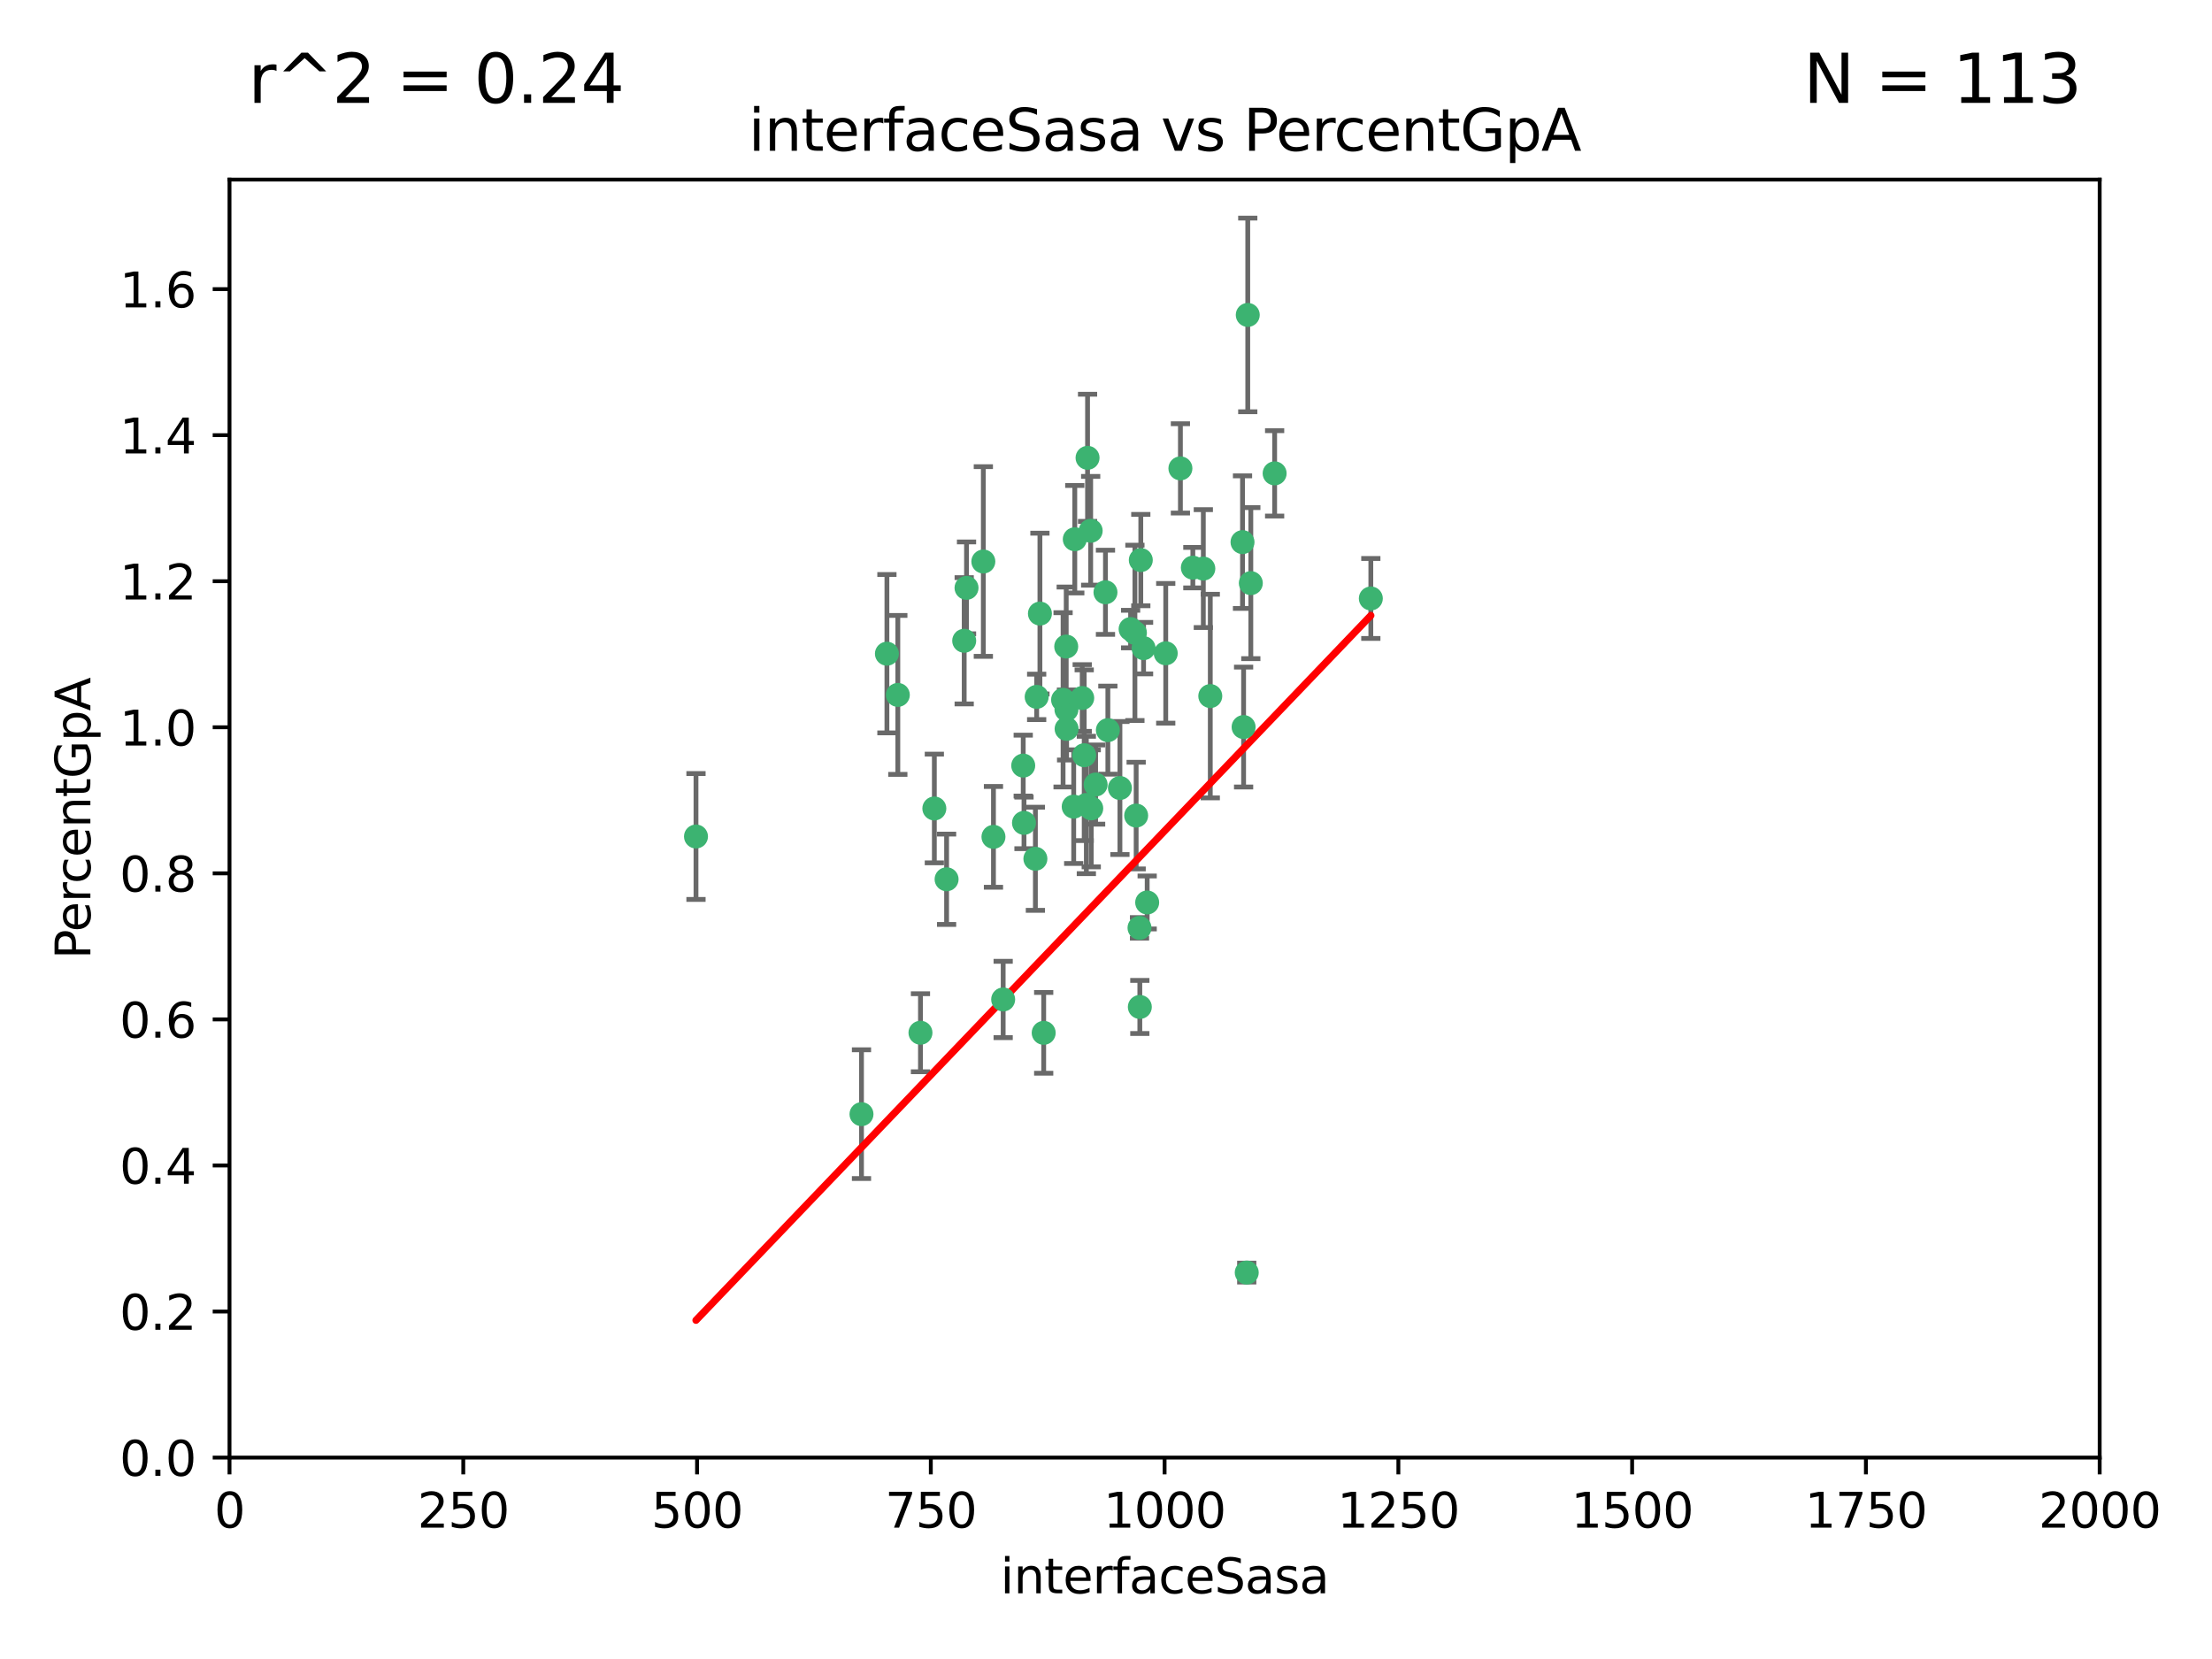 <?xml version="1.0" encoding="utf-8" standalone="no"?>
<!DOCTYPE svg PUBLIC "-//W3C//DTD SVG 1.1//EN"
  "http://www.w3.org/Graphics/SVG/1.1/DTD/svg11.dtd">
<svg xmlns:xlink="http://www.w3.org/1999/xlink" width="460.8pt" height="345.6pt" viewBox="0 0 460.8 345.6" xmlns="http://www.w3.org/2000/svg" version="1.1">
 <defs>
  <style type="text/css">*{stroke-linejoin: round; stroke-linecap: butt}</style>
 </defs>
 <g id="figure_1">
  <g id="patch_1">
   <path d="M 0 345.6 
L 460.8 345.6 
L 460.8 0 
L 0 0 
z
" style="fill: #ffffff"/>
  </g>
  <g id="axes_1">
   <g id="patch_2">
    <path d="M 47.81 303.64 
L 437.4 303.64 
L 437.4 37.411 
L 47.81 37.411 
z
" style="fill: #ffffff"/>
   </g>
   <g id="PathCollection_1">
    <defs>
     <path id="m9028850bc8" d="M 0 1.118 
C 0.297 1.118 0.581 1 0.791 0.791 
C 1 0.581 1.118 0.297 1.118 0 
C 1.118 -0.297 1 -0.581 0.791 -0.791 
C 0.581 -1 0.297 -1.118 0 -1.118 
C -0.297 -1.118 -0.581 -1 -0.791 -0.791 
C -1 -0.581 -1.118 -0.297 -1.118 0 
C -1.118 0.297 -1 0.581 -0.791 0.791 
C -0.581 1 -0.297 1.118 0 1.118 
z
" style="stroke: #3cb371"/>
    </defs>
    <g clip-path="url(#p9097ef3a17)">
     <use xlink:href="#m9028850bc8" x="258.839" y="112.935" style="fill: #3cb371; stroke: #3cb371"/>
     <use xlink:href="#m9028850bc8" x="235.526" y="131.048" style="fill: #3cb371; stroke: #3cb371"/>
     <use xlink:href="#m9028850bc8" x="265.53" y="98.611" style="fill: #3cb371; stroke: #3cb371"/>
     <use xlink:href="#m9028850bc8" x="225.86" y="157.33" style="fill: #3cb371; stroke: #3cb371"/>
     <use xlink:href="#m9028850bc8" x="259.065" y="151.457" style="fill: #3cb371; stroke: #3cb371"/>
     <use xlink:href="#m9028850bc8" x="259.932" y="65.606" style="fill: #3cb371; stroke: #3cb371"/>
     <use xlink:href="#m9028850bc8" x="242.845" y="136.097" style="fill: #3cb371; stroke: #3cb371"/>
     <use xlink:href="#m9028850bc8" x="216.635" y="127.82" style="fill: #3cb371; stroke: #3cb371"/>
     <use xlink:href="#m9028850bc8" x="250.675" y="118.446" style="fill: #3cb371; stroke: #3cb371"/>
     <use xlink:href="#m9028850bc8" x="233.3" y="164.157" style="fill: #3cb371; stroke: #3cb371"/>
     <use xlink:href="#m9028850bc8" x="222.161" y="147.818" style="fill: #3cb371; stroke: #3cb371"/>
     <use xlink:href="#m9028850bc8" x="221.458" y="145.786" style="fill: #3cb371; stroke: #3cb371"/>
     <use xlink:href="#m9028850bc8" x="238.226" y="135.021" style="fill: #3cb371; stroke: #3cb371"/>
     <use xlink:href="#m9028850bc8" x="236.422" y="131.834" style="fill: #3cb371; stroke: #3cb371"/>
     <use xlink:href="#m9028850bc8" x="226.558" y="95.371" style="fill: #3cb371; stroke: #3cb371"/>
     <use xlink:href="#m9028850bc8" x="223.671" y="168.041" style="fill: #3cb371; stroke: #3cb371"/>
     <use xlink:href="#m9028850bc8" x="248.492" y="118.255" style="fill: #3cb371; stroke: #3cb371"/>
     <use xlink:href="#m9028850bc8" x="223.897" y="112.334" style="fill: #3cb371; stroke: #3cb371"/>
     <use xlink:href="#m9028850bc8" x="225.446" y="145.408" style="fill: #3cb371; stroke: #3cb371"/>
     <use xlink:href="#m9028850bc8" x="230.29" y="123.385" style="fill: #3cb371; stroke: #3cb371"/>
     <use xlink:href="#m9028850bc8" x="200.86" y="133.482" style="fill: #3cb371; stroke: #3cb371"/>
     <use xlink:href="#m9028850bc8" x="217.42" y="215.161" style="fill: #3cb371; stroke: #3cb371"/>
     <use xlink:href="#m9028850bc8" x="237.649" y="116.673" style="fill: #3cb371; stroke: #3cb371"/>
     <use xlink:href="#m9028850bc8" x="259.72" y="265.1" style="fill: #3cb371; stroke: #3cb371"/>
     <use xlink:href="#m9028850bc8" x="213.316" y="171.42" style="fill: #3cb371; stroke: #3cb371"/>
     <use xlink:href="#m9028850bc8" x="204.848" y="116.973" style="fill: #3cb371; stroke: #3cb371"/>
     <use xlink:href="#m9028850bc8" x="245.901" y="97.572" style="fill: #3cb371; stroke: #3cb371"/>
     <use xlink:href="#m9028850bc8" x="285.569" y="124.669" style="fill: #3cb371; stroke: #3cb371"/>
     <use xlink:href="#m9028850bc8" x="215.957" y="145.171" style="fill: #3cb371; stroke: #3cb371"/>
     <use xlink:href="#m9028850bc8" x="194.641" y="168.419" style="fill: #3cb371; stroke: #3cb371"/>
     <use xlink:href="#m9028850bc8" x="191.75" y="215.139" style="fill: #3cb371; stroke: #3cb371"/>
     <use xlink:href="#m9028850bc8" x="184.761" y="136.178" style="fill: #3cb371; stroke: #3cb371"/>
     <use xlink:href="#m9028850bc8" x="213.156" y="159.488" style="fill: #3cb371; stroke: #3cb371"/>
     <use xlink:href="#m9028850bc8" x="222.113" y="134.689" style="fill: #3cb371; stroke: #3cb371"/>
     <use xlink:href="#m9028850bc8" x="215.692" y="178.897" style="fill: #3cb371; stroke: #3cb371"/>
     <use xlink:href="#m9028850bc8" x="228.237" y="163.438" style="fill: #3cb371; stroke: #3cb371"/>
     <use xlink:href="#m9028850bc8" x="222.194" y="151.836" style="fill: #3cb371; stroke: #3cb371"/>
     <use xlink:href="#m9028850bc8" x="237.381" y="193.29" style="fill: #3cb371; stroke: #3cb371"/>
     <use xlink:href="#m9028850bc8" x="197.192" y="183.167" style="fill: #3cb371; stroke: #3cb371"/>
     <use xlink:href="#m9028850bc8" x="208.978" y="208.206" style="fill: #3cb371; stroke: #3cb371"/>
     <use xlink:href="#m9028850bc8" x="227.208" y="110.571" style="fill: #3cb371; stroke: #3cb371"/>
     <use xlink:href="#m9028850bc8" x="260.569" y="121.476" style="fill: #3cb371; stroke: #3cb371"/>
     <use xlink:href="#m9028850bc8" x="230.787" y="152.103" style="fill: #3cb371; stroke: #3cb371"/>
     <use xlink:href="#m9028850bc8" x="236.683" y="169.899" style="fill: #3cb371; stroke: #3cb371"/>
     <use xlink:href="#m9028850bc8" x="206.956" y="174.332" style="fill: #3cb371; stroke: #3cb371"/>
     <use xlink:href="#m9028850bc8" x="237.447" y="209.769" style="fill: #3cb371; stroke: #3cb371"/>
     <use xlink:href="#m9028850bc8" x="227.327" y="168.396" style="fill: #3cb371; stroke: #3cb371"/>
     <use xlink:href="#m9028850bc8" x="238.978" y="188.002" style="fill: #3cb371; stroke: #3cb371"/>
     <use xlink:href="#m9028850bc8" x="179.464" y="232.101" style="fill: #3cb371; stroke: #3cb371"/>
     <use xlink:href="#m9028850bc8" x="226.307" y="167.688" style="fill: #3cb371; stroke: #3cb371"/>
     <use xlink:href="#m9028850bc8" x="201.345" y="122.465" style="fill: #3cb371; stroke: #3cb371"/>
     <use xlink:href="#m9028850bc8" x="187.034" y="144.762" style="fill: #3cb371; stroke: #3cb371"/>
     <use xlink:href="#m9028850bc8" x="252.125" y="145.004" style="fill: #3cb371; stroke: #3cb371"/>
     <use xlink:href="#m9028850bc8" x="144.987" y="174.257" style="fill: #3cb371; stroke: #3cb371"/>
    </g>
   </g>
   <g id="matplotlib.axis_1">
    <g id="xtick_1">
     <g id="line2d_1">
      <defs>
       <path id="mdb06259313" d="M 0 0 
L 0 3.5 
" style="stroke: #000000; stroke-width: 0.8"/>
      </defs>
      <g>
       <use xlink:href="#mdb06259313" x="47.81" y="303.64" style="stroke: #000000; stroke-width: 0.8"/>
      </g>
     </g>
     <g id="text_1">
      <!-- 0 -->
      <g transform="translate(44.629 318.238)scale(0.1 -0.1)">
       <defs>
        <path id="DejaVuSans-30" d="M 2034 4250 
Q 1547 4250 1301 3770 
Q 1056 3291 1056 2328 
Q 1056 1369 1301 889 
Q 1547 409 2034 409 
Q 2525 409 2770 889 
Q 3016 1369 3016 2328 
Q 3016 3291 2770 3770 
Q 2525 4250 2034 4250 
z
M 2034 4750 
Q 2819 4750 3233 4129 
Q 3647 3509 3647 2328 
Q 3647 1150 3233 529 
Q 2819 -91 2034 -91 
Q 1250 -91 836 529 
Q 422 1150 422 2328 
Q 422 3509 836 4129 
Q 1250 4750 2034 4750 
z
" transform="scale(0.016)"/>
       </defs>
       <use xlink:href="#DejaVuSans-30"/>
      </g>
     </g>
    </g>
    <g id="xtick_2">
     <g id="line2d_2">
      <g>
       <use xlink:href="#mdb06259313" x="96.509" y="303.64" style="stroke: #000000; stroke-width: 0.8"/>
      </g>
     </g>
     <g id="text_2">
      <!-- 250 -->
      <g transform="translate(86.965 318.238)scale(0.1 -0.1)">
       <defs>
        <path id="DejaVuSans-32" d="M 1228 531 
L 3431 531 
L 3431 0 
L 469 0 
L 469 531 
Q 828 903 1448 1529 
Q 2069 2156 2228 2338 
Q 2531 2678 2651 2914 
Q 2772 3150 2772 3378 
Q 2772 3750 2511 3984 
Q 2250 4219 1831 4219 
Q 1534 4219 1204 4116 
Q 875 4013 500 3803 
L 500 4441 
Q 881 4594 1212 4672 
Q 1544 4750 1819 4750 
Q 2544 4750 2975 4387 
Q 3406 4025 3406 3419 
Q 3406 3131 3298 2873 
Q 3191 2616 2906 2266 
Q 2828 2175 2409 1742 
Q 1991 1309 1228 531 
z
" transform="scale(0.016)"/>
        <path id="DejaVuSans-35" d="M 691 4666 
L 3169 4666 
L 3169 4134 
L 1269 4134 
L 1269 2991 
Q 1406 3038 1543 3061 
Q 1681 3084 1819 3084 
Q 2600 3084 3056 2656 
Q 3513 2228 3513 1497 
Q 3513 744 3044 326 
Q 2575 -91 1722 -91 
Q 1428 -91 1123 -41 
Q 819 9 494 109 
L 494 744 
Q 775 591 1075 516 
Q 1375 441 1709 441 
Q 2250 441 2565 725 
Q 2881 1009 2881 1497 
Q 2881 1984 2565 2268 
Q 2250 2553 1709 2553 
Q 1456 2553 1204 2497 
Q 953 2441 691 2322 
L 691 4666 
z
" transform="scale(0.016)"/>
       </defs>
       <use xlink:href="#DejaVuSans-32"/>
       <use xlink:href="#DejaVuSans-35" x="63.623"/>
       <use xlink:href="#DejaVuSans-30" x="127.246"/>
      </g>
     </g>
    </g>
    <g id="xtick_3">
     <g id="line2d_3">
      <g>
       <use xlink:href="#mdb06259313" x="145.208" y="303.64" style="stroke: #000000; stroke-width: 0.8"/>
      </g>
     </g>
     <g id="text_3">
      <!-- 500 -->
      <g transform="translate(135.664 318.238)scale(0.1 -0.1)">
       <use xlink:href="#DejaVuSans-35"/>
       <use xlink:href="#DejaVuSans-30" x="63.623"/>
       <use xlink:href="#DejaVuSans-30" x="127.246"/>
      </g>
     </g>
    </g>
    <g id="xtick_4">
     <g id="line2d_4">
      <g>
       <use xlink:href="#mdb06259313" x="193.906" y="303.64" style="stroke: #000000; stroke-width: 0.8"/>
      </g>
     </g>
     <g id="text_4">
      <!-- 750 -->
      <g transform="translate(184.363 318.238)scale(0.1 -0.1)">
       <defs>
        <path id="DejaVuSans-37" d="M 525 4666 
L 3525 4666 
L 3525 4397 
L 1831 0 
L 1172 0 
L 2766 4134 
L 525 4134 
L 525 4666 
z
" transform="scale(0.016)"/>
       </defs>
       <use xlink:href="#DejaVuSans-37"/>
       <use xlink:href="#DejaVuSans-35" x="63.623"/>
       <use xlink:href="#DejaVuSans-30" x="127.246"/>
      </g>
     </g>
    </g>
    <g id="xtick_5">
     <g id="line2d_5">
      <g>
       <use xlink:href="#mdb06259313" x="242.605" y="303.64" style="stroke: #000000; stroke-width: 0.8"/>
      </g>
     </g>
     <g id="text_5">
      <!-- 1000 -->
      <g transform="translate(229.88 318.238)scale(0.1 -0.1)">
       <defs>
        <path id="DejaVuSans-31" d="M 794 531 
L 1825 531 
L 1825 4091 
L 703 3866 
L 703 4441 
L 1819 4666 
L 2450 4666 
L 2450 531 
L 3481 531 
L 3481 0 
L 794 0 
L 794 531 
z
" transform="scale(0.016)"/>
       </defs>
       <use xlink:href="#DejaVuSans-31"/>
       <use xlink:href="#DejaVuSans-30" x="63.623"/>
       <use xlink:href="#DejaVuSans-30" x="127.246"/>
       <use xlink:href="#DejaVuSans-30" x="190.869"/>
      </g>
     </g>
    </g>
    <g id="xtick_6">
     <g id="line2d_6">
      <g>
       <use xlink:href="#mdb06259313" x="291.304" y="303.64" style="stroke: #000000; stroke-width: 0.8"/>
      </g>
     </g>
     <g id="text_6">
      <!-- 1250 -->
      <g transform="translate(278.579 318.238)scale(0.1 -0.1)">
       <use xlink:href="#DejaVuSans-31"/>
       <use xlink:href="#DejaVuSans-32" x="63.623"/>
       <use xlink:href="#DejaVuSans-35" x="127.246"/>
       <use xlink:href="#DejaVuSans-30" x="190.869"/>
      </g>
     </g>
    </g>
    <g id="xtick_7">
     <g id="line2d_7">
      <g>
       <use xlink:href="#mdb06259313" x="340.002" y="303.64" style="stroke: #000000; stroke-width: 0.8"/>
      </g>
     </g>
     <g id="text_7">
      <!-- 1500 -->
      <g transform="translate(327.277 318.238)scale(0.1 -0.1)">
       <use xlink:href="#DejaVuSans-31"/>
       <use xlink:href="#DejaVuSans-35" x="63.623"/>
       <use xlink:href="#DejaVuSans-30" x="127.246"/>
       <use xlink:href="#DejaVuSans-30" x="190.869"/>
      </g>
     </g>
    </g>
    <g id="xtick_8">
     <g id="line2d_8">
      <g>
       <use xlink:href="#mdb06259313" x="388.701" y="303.64" style="stroke: #000000; stroke-width: 0.8"/>
      </g>
     </g>
     <g id="text_8">
      <!-- 1750 -->
      <g transform="translate(375.976 318.238)scale(0.1 -0.1)">
       <use xlink:href="#DejaVuSans-31"/>
       <use xlink:href="#DejaVuSans-37" x="63.623"/>
       <use xlink:href="#DejaVuSans-35" x="127.246"/>
       <use xlink:href="#DejaVuSans-30" x="190.869"/>
      </g>
     </g>
    </g>
    <g id="xtick_9">
     <g id="line2d_9">
      <g>
       <use xlink:href="#mdb06259313" x="437.4" y="303.64" style="stroke: #000000; stroke-width: 0.8"/>
      </g>
     </g>
     <g id="text_9">
      <!-- 2000 -->
      <g transform="translate(424.675 318.238)scale(0.1 -0.1)">
       <use xlink:href="#DejaVuSans-32"/>
       <use xlink:href="#DejaVuSans-30" x="63.623"/>
       <use xlink:href="#DejaVuSans-30" x="127.246"/>
       <use xlink:href="#DejaVuSans-30" x="190.869"/>
      </g>
     </g>
    </g>
    <g id="text_10">
     <!-- interfaceSasa -->
     <g transform="translate(208.398 331.917)scale(0.1 -0.1)">
      <defs>
       <path id="DejaVuSans-69" d="M 603 3500 
L 1178 3500 
L 1178 0 
L 603 0 
L 603 3500 
z
M 603 4863 
L 1178 4863 
L 1178 4134 
L 603 4134 
L 603 4863 
z
" transform="scale(0.016)"/>
       <path id="DejaVuSans-6e" d="M 3513 2113 
L 3513 0 
L 2938 0 
L 2938 2094 
Q 2938 2591 2744 2837 
Q 2550 3084 2163 3084 
Q 1697 3084 1428 2787 
Q 1159 2491 1159 1978 
L 1159 0 
L 581 0 
L 581 3500 
L 1159 3500 
L 1159 2956 
Q 1366 3272 1645 3428 
Q 1925 3584 2291 3584 
Q 2894 3584 3203 3211 
Q 3513 2838 3513 2113 
z
" transform="scale(0.016)"/>
       <path id="DejaVuSans-74" d="M 1172 4494 
L 1172 3500 
L 2356 3500 
L 2356 3053 
L 1172 3053 
L 1172 1153 
Q 1172 725 1289 603 
Q 1406 481 1766 481 
L 2356 481 
L 2356 0 
L 1766 0 
Q 1100 0 847 248 
Q 594 497 594 1153 
L 594 3053 
L 172 3053 
L 172 3500 
L 594 3500 
L 594 4494 
L 1172 4494 
z
" transform="scale(0.016)"/>
       <path id="DejaVuSans-65" d="M 3597 1894 
L 3597 1613 
L 953 1613 
Q 991 1019 1311 708 
Q 1631 397 2203 397 
Q 2534 397 2845 478 
Q 3156 559 3463 722 
L 3463 178 
Q 3153 47 2828 -22 
Q 2503 -91 2169 -91 
Q 1331 -91 842 396 
Q 353 884 353 1716 
Q 353 2575 817 3079 
Q 1281 3584 2069 3584 
Q 2775 3584 3186 3129 
Q 3597 2675 3597 1894 
z
M 3022 2063 
Q 3016 2534 2758 2815 
Q 2500 3097 2075 3097 
Q 1594 3097 1305 2825 
Q 1016 2553 972 2059 
L 3022 2063 
z
" transform="scale(0.016)"/>
       <path id="DejaVuSans-72" d="M 2631 2963 
Q 2534 3019 2420 3045 
Q 2306 3072 2169 3072 
Q 1681 3072 1420 2755 
Q 1159 2438 1159 1844 
L 1159 0 
L 581 0 
L 581 3500 
L 1159 3500 
L 1159 2956 
Q 1341 3275 1631 3429 
Q 1922 3584 2338 3584 
Q 2397 3584 2469 3576 
Q 2541 3569 2628 3553 
L 2631 2963 
z
" transform="scale(0.016)"/>
       <path id="DejaVuSans-66" d="M 2375 4863 
L 2375 4384 
L 1825 4384 
Q 1516 4384 1395 4259 
Q 1275 4134 1275 3809 
L 1275 3500 
L 2222 3500 
L 2222 3053 
L 1275 3053 
L 1275 0 
L 697 0 
L 697 3053 
L 147 3053 
L 147 3500 
L 697 3500 
L 697 3744 
Q 697 4328 969 4595 
Q 1241 4863 1831 4863 
L 2375 4863 
z
" transform="scale(0.016)"/>
       <path id="DejaVuSans-61" d="M 2194 1759 
Q 1497 1759 1228 1600 
Q 959 1441 959 1056 
Q 959 750 1161 570 
Q 1363 391 1709 391 
Q 2188 391 2477 730 
Q 2766 1069 2766 1631 
L 2766 1759 
L 2194 1759 
z
M 3341 1997 
L 3341 0 
L 2766 0 
L 2766 531 
Q 2569 213 2275 61 
Q 1981 -91 1556 -91 
Q 1019 -91 701 211 
Q 384 513 384 1019 
Q 384 1609 779 1909 
Q 1175 2209 1959 2209 
L 2766 2209 
L 2766 2266 
Q 2766 2663 2505 2880 
Q 2244 3097 1772 3097 
Q 1472 3097 1187 3025 
Q 903 2953 641 2809 
L 641 3341 
Q 956 3463 1253 3523 
Q 1550 3584 1831 3584 
Q 2591 3584 2966 3190 
Q 3341 2797 3341 1997 
z
" transform="scale(0.016)"/>
       <path id="DejaVuSans-63" d="M 3122 3366 
L 3122 2828 
Q 2878 2963 2633 3030 
Q 2388 3097 2138 3097 
Q 1578 3097 1268 2742 
Q 959 2388 959 1747 
Q 959 1106 1268 751 
Q 1578 397 2138 397 
Q 2388 397 2633 464 
Q 2878 531 3122 666 
L 3122 134 
Q 2881 22 2623 -34 
Q 2366 -91 2075 -91 
Q 1284 -91 818 406 
Q 353 903 353 1747 
Q 353 2603 823 3093 
Q 1294 3584 2113 3584 
Q 2378 3584 2631 3529 
Q 2884 3475 3122 3366 
z
" transform="scale(0.016)"/>
       <path id="DejaVuSans-53" d="M 3425 4513 
L 3425 3897 
Q 3066 4069 2747 4153 
Q 2428 4238 2131 4238 
Q 1616 4238 1336 4038 
Q 1056 3838 1056 3469 
Q 1056 3159 1242 3001 
Q 1428 2844 1947 2747 
L 2328 2669 
Q 3034 2534 3370 2195 
Q 3706 1856 3706 1288 
Q 3706 609 3251 259 
Q 2797 -91 1919 -91 
Q 1588 -91 1214 -16 
Q 841 59 441 206 
L 441 856 
Q 825 641 1194 531 
Q 1563 422 1919 422 
Q 2459 422 2753 634 
Q 3047 847 3047 1241 
Q 3047 1584 2836 1778 
Q 2625 1972 2144 2069 
L 1759 2144 
Q 1053 2284 737 2584 
Q 422 2884 422 3419 
Q 422 4038 858 4394 
Q 1294 4750 2059 4750 
Q 2388 4750 2728 4690 
Q 3069 4631 3425 4513 
z
" transform="scale(0.016)"/>
       <path id="DejaVuSans-73" d="M 2834 3397 
L 2834 2853 
Q 2591 2978 2328 3040 
Q 2066 3103 1784 3103 
Q 1356 3103 1142 2972 
Q 928 2841 928 2578 
Q 928 2378 1081 2264 
Q 1234 2150 1697 2047 
L 1894 2003 
Q 2506 1872 2764 1633 
Q 3022 1394 3022 966 
Q 3022 478 2636 193 
Q 2250 -91 1575 -91 
Q 1294 -91 989 -36 
Q 684 19 347 128 
L 347 722 
Q 666 556 975 473 
Q 1284 391 1588 391 
Q 1994 391 2212 530 
Q 2431 669 2431 922 
Q 2431 1156 2273 1281 
Q 2116 1406 1581 1522 
L 1381 1569 
Q 847 1681 609 1914 
Q 372 2147 372 2553 
Q 372 3047 722 3315 
Q 1072 3584 1716 3584 
Q 2034 3584 2315 3537 
Q 2597 3491 2834 3397 
z
" transform="scale(0.016)"/>
      </defs>
      <use xlink:href="#DejaVuSans-69"/>
      <use xlink:href="#DejaVuSans-6e" x="27.783"/>
      <use xlink:href="#DejaVuSans-74" x="91.162"/>
      <use xlink:href="#DejaVuSans-65" x="130.371"/>
      <use xlink:href="#DejaVuSans-72" x="191.895"/>
      <use xlink:href="#DejaVuSans-66" x="233.008"/>
      <use xlink:href="#DejaVuSans-61" x="268.213"/>
      <use xlink:href="#DejaVuSans-63" x="329.492"/>
      <use xlink:href="#DejaVuSans-65" x="384.473"/>
      <use xlink:href="#DejaVuSans-53" x="445.996"/>
      <use xlink:href="#DejaVuSans-61" x="509.473"/>
      <use xlink:href="#DejaVuSans-73" x="570.752"/>
      <use xlink:href="#DejaVuSans-61" x="622.852"/>
     </g>
    </g>
   </g>
   <g id="matplotlib.axis_2">
    <g id="ytick_1">
     <g id="line2d_10">
      <defs>
       <path id="mbcad04e9fc" d="M 0 0 
L -3.5 0 
" style="stroke: #000000; stroke-width: 0.8"/>
      </defs>
      <g>
       <use xlink:href="#mbcad04e9fc" x="47.81" y="303.64" style="stroke: #000000; stroke-width: 0.8"/>
      </g>
     </g>
     <g id="text_11">
      <!-- 0.0 -->
      <g transform="translate(24.907 307.439)scale(0.1 -0.1)">
       <defs>
        <path id="DejaVuSans-2e" d="M 684 794 
L 1344 794 
L 1344 0 
L 684 0 
L 684 794 
z
" transform="scale(0.016)"/>
       </defs>
       <use xlink:href="#DejaVuSans-30"/>
       <use xlink:href="#DejaVuSans-2e" x="63.623"/>
       <use xlink:href="#DejaVuSans-30" x="95.41"/>
      </g>
     </g>
    </g>
    <g id="ytick_2">
     <g id="line2d_11">
      <g>
       <use xlink:href="#mbcad04e9fc" x="47.81" y="273.214" style="stroke: #000000; stroke-width: 0.8"/>
      </g>
     </g>
     <g id="text_12">
      <!-- 0.2 -->
      <g transform="translate(24.907 277.013)scale(0.1 -0.1)">
       <use xlink:href="#DejaVuSans-30"/>
       <use xlink:href="#DejaVuSans-2e" x="63.623"/>
       <use xlink:href="#DejaVuSans-32" x="95.41"/>
      </g>
     </g>
    </g>
    <g id="ytick_3">
     <g id="line2d_12">
      <g>
       <use xlink:href="#mbcad04e9fc" x="47.81" y="242.788" style="stroke: #000000; stroke-width: 0.8"/>
      </g>
     </g>
     <g id="text_13">
      <!-- 0.4 -->
      <g transform="translate(24.907 246.587)scale(0.1 -0.1)">
       <defs>
        <path id="DejaVuSans-34" d="M 2419 4116 
L 825 1625 
L 2419 1625 
L 2419 4116 
z
M 2253 4666 
L 3047 4666 
L 3047 1625 
L 3713 1625 
L 3713 1100 
L 3047 1100 
L 3047 0 
L 2419 0 
L 2419 1100 
L 313 1100 
L 313 1709 
L 2253 4666 
z
" transform="scale(0.016)"/>
       </defs>
       <use xlink:href="#DejaVuSans-30"/>
       <use xlink:href="#DejaVuSans-2e" x="63.623"/>
       <use xlink:href="#DejaVuSans-34" x="95.41"/>
      </g>
     </g>
    </g>
    <g id="ytick_4">
     <g id="line2d_13">
      <g>
       <use xlink:href="#mbcad04e9fc" x="47.81" y="212.362" style="stroke: #000000; stroke-width: 0.8"/>
      </g>
     </g>
     <g id="text_14">
      <!-- 0.6 -->
      <g transform="translate(24.907 216.161)scale(0.1 -0.1)">
       <defs>
        <path id="DejaVuSans-36" d="M 2113 2584 
Q 1688 2584 1439 2293 
Q 1191 2003 1191 1497 
Q 1191 994 1439 701 
Q 1688 409 2113 409 
Q 2538 409 2786 701 
Q 3034 994 3034 1497 
Q 3034 2003 2786 2293 
Q 2538 2584 2113 2584 
z
M 3366 4563 
L 3366 3988 
Q 3128 4100 2886 4159 
Q 2644 4219 2406 4219 
Q 1781 4219 1451 3797 
Q 1122 3375 1075 2522 
Q 1259 2794 1537 2939 
Q 1816 3084 2150 3084 
Q 2853 3084 3261 2657 
Q 3669 2231 3669 1497 
Q 3669 778 3244 343 
Q 2819 -91 2113 -91 
Q 1303 -91 875 529 
Q 447 1150 447 2328 
Q 447 3434 972 4092 
Q 1497 4750 2381 4750 
Q 2619 4750 2861 4703 
Q 3103 4656 3366 4563 
z
" transform="scale(0.016)"/>
       </defs>
       <use xlink:href="#DejaVuSans-30"/>
       <use xlink:href="#DejaVuSans-2e" x="63.623"/>
       <use xlink:href="#DejaVuSans-36" x="95.41"/>
      </g>
     </g>
    </g>
    <g id="ytick_5">
     <g id="line2d_14">
      <g>
       <use xlink:href="#mbcad04e9fc" x="47.81" y="181.935" style="stroke: #000000; stroke-width: 0.8"/>
      </g>
     </g>
     <g id="text_15">
      <!-- 0.8 -->
      <g transform="translate(24.907 185.735)scale(0.1 -0.1)">
       <defs>
        <path id="DejaVuSans-38" d="M 2034 2216 
Q 1584 2216 1326 1975 
Q 1069 1734 1069 1313 
Q 1069 891 1326 650 
Q 1584 409 2034 409 
Q 2484 409 2743 651 
Q 3003 894 3003 1313 
Q 3003 1734 2745 1975 
Q 2488 2216 2034 2216 
z
M 1403 2484 
Q 997 2584 770 2862 
Q 544 3141 544 3541 
Q 544 4100 942 4425 
Q 1341 4750 2034 4750 
Q 2731 4750 3128 4425 
Q 3525 4100 3525 3541 
Q 3525 3141 3298 2862 
Q 3072 2584 2669 2484 
Q 3125 2378 3379 2068 
Q 3634 1759 3634 1313 
Q 3634 634 3220 271 
Q 2806 -91 2034 -91 
Q 1263 -91 848 271 
Q 434 634 434 1313 
Q 434 1759 690 2068 
Q 947 2378 1403 2484 
z
M 1172 3481 
Q 1172 3119 1398 2916 
Q 1625 2713 2034 2713 
Q 2441 2713 2670 2916 
Q 2900 3119 2900 3481 
Q 2900 3844 2670 4047 
Q 2441 4250 2034 4250 
Q 1625 4250 1398 4047 
Q 1172 3844 1172 3481 
z
" transform="scale(0.016)"/>
       </defs>
       <use xlink:href="#DejaVuSans-30"/>
       <use xlink:href="#DejaVuSans-2e" x="63.623"/>
       <use xlink:href="#DejaVuSans-38" x="95.41"/>
      </g>
     </g>
    </g>
    <g id="ytick_6">
     <g id="line2d_15">
      <g>
       <use xlink:href="#mbcad04e9fc" x="47.81" y="151.509" style="stroke: #000000; stroke-width: 0.8"/>
      </g>
     </g>
     <g id="text_16">
      <!-- 1.0 -->
      <g transform="translate(24.907 155.308)scale(0.1 -0.1)">
       <use xlink:href="#DejaVuSans-31"/>
       <use xlink:href="#DejaVuSans-2e" x="63.623"/>
       <use xlink:href="#DejaVuSans-30" x="95.41"/>
      </g>
     </g>
    </g>
    <g id="ytick_7">
     <g id="line2d_16">
      <g>
       <use xlink:href="#mbcad04e9fc" x="47.81" y="121.083" style="stroke: #000000; stroke-width: 0.8"/>
      </g>
     </g>
     <g id="text_17">
      <!-- 1.2 -->
      <g transform="translate(24.907 124.882)scale(0.1 -0.1)">
       <use xlink:href="#DejaVuSans-31"/>
       <use xlink:href="#DejaVuSans-2e" x="63.623"/>
       <use xlink:href="#DejaVuSans-32" x="95.41"/>
      </g>
     </g>
    </g>
    <g id="ytick_8">
     <g id="line2d_17">
      <g>
       <use xlink:href="#mbcad04e9fc" x="47.81" y="90.657" style="stroke: #000000; stroke-width: 0.8"/>
      </g>
     </g>
     <g id="text_18">
      <!-- 1.4 -->
      <g transform="translate(24.907 94.456)scale(0.1 -0.1)">
       <use xlink:href="#DejaVuSans-31"/>
       <use xlink:href="#DejaVuSans-2e" x="63.623"/>
       <use xlink:href="#DejaVuSans-34" x="95.41"/>
      </g>
     </g>
    </g>
    <g id="ytick_9">
     <g id="line2d_18">
      <g>
       <use xlink:href="#mbcad04e9fc" x="47.81" y="60.231" style="stroke: #000000; stroke-width: 0.8"/>
      </g>
     </g>
     <g id="text_19">
      <!-- 1.6 -->
      <g transform="translate(24.907 64.03)scale(0.1 -0.1)">
       <use xlink:href="#DejaVuSans-31"/>
       <use xlink:href="#DejaVuSans-2e" x="63.623"/>
       <use xlink:href="#DejaVuSans-36" x="95.41"/>
      </g>
     </g>
    </g>
    <g id="text_20">
     <!-- PercentGpA -->
     <g transform="translate(18.827 199.802)rotate(-90)scale(0.1 -0.1)">
      <defs>
       <path id="DejaVuSans-50" d="M 1259 4147 
L 1259 2394 
L 2053 2394 
Q 2494 2394 2734 2622 
Q 2975 2850 2975 3272 
Q 2975 3691 2734 3919 
Q 2494 4147 2053 4147 
L 1259 4147 
z
M 628 4666 
L 2053 4666 
Q 2838 4666 3239 4311 
Q 3641 3956 3641 3272 
Q 3641 2581 3239 2228 
Q 2838 1875 2053 1875 
L 1259 1875 
L 1259 0 
L 628 0 
L 628 4666 
z
" transform="scale(0.016)"/>
       <path id="DejaVuSans-47" d="M 3809 666 
L 3809 1919 
L 2778 1919 
L 2778 2438 
L 4434 2438 
L 4434 434 
Q 4069 175 3628 42 
Q 3188 -91 2688 -91 
Q 1594 -91 976 548 
Q 359 1188 359 2328 
Q 359 3472 976 4111 
Q 1594 4750 2688 4750 
Q 3144 4750 3555 4637 
Q 3966 4525 4313 4306 
L 4313 3634 
Q 3963 3931 3569 4081 
Q 3175 4231 2741 4231 
Q 1884 4231 1454 3753 
Q 1025 3275 1025 2328 
Q 1025 1384 1454 906 
Q 1884 428 2741 428 
Q 3075 428 3337 486 
Q 3600 544 3809 666 
z
" transform="scale(0.016)"/>
       <path id="DejaVuSans-70" d="M 1159 525 
L 1159 -1331 
L 581 -1331 
L 581 3500 
L 1159 3500 
L 1159 2969 
Q 1341 3281 1617 3432 
Q 1894 3584 2278 3584 
Q 2916 3584 3314 3078 
Q 3713 2572 3713 1747 
Q 3713 922 3314 415 
Q 2916 -91 2278 -91 
Q 1894 -91 1617 61 
Q 1341 213 1159 525 
z
M 3116 1747 
Q 3116 2381 2855 2742 
Q 2594 3103 2138 3103 
Q 1681 3103 1420 2742 
Q 1159 2381 1159 1747 
Q 1159 1113 1420 752 
Q 1681 391 2138 391 
Q 2594 391 2855 752 
Q 3116 1113 3116 1747 
z
" transform="scale(0.016)"/>
       <path id="DejaVuSans-41" d="M 2188 4044 
L 1331 1722 
L 3047 1722 
L 2188 4044 
z
M 1831 4666 
L 2547 4666 
L 4325 0 
L 3669 0 
L 3244 1197 
L 1141 1197 
L 716 0 
L 50 0 
L 1831 4666 
z
" transform="scale(0.016)"/>
      </defs>
      <use xlink:href="#DejaVuSans-50"/>
      <use xlink:href="#DejaVuSans-65" x="56.678"/>
      <use xlink:href="#DejaVuSans-72" x="118.201"/>
      <use xlink:href="#DejaVuSans-63" x="157.064"/>
      <use xlink:href="#DejaVuSans-65" x="212.045"/>
      <use xlink:href="#DejaVuSans-6e" x="273.568"/>
      <use xlink:href="#DejaVuSans-74" x="336.947"/>
      <use xlink:href="#DejaVuSans-47" x="376.156"/>
      <use xlink:href="#DejaVuSans-70" x="453.646"/>
      <use xlink:href="#DejaVuSans-41" x="517.123"/>
     </g>
    </g>
   </g>
   <g id="LineCollection_1">
    <path d="M 258.839 126.742 
L 258.839 99.128 
" clip-path="url(#p9097ef3a17)" style="fill: none; stroke: #696969"/>
    <path d="M 235.526 134.958 
L 235.526 127.138 
" clip-path="url(#p9097ef3a17)" style="fill: none; stroke: #696969"/>
    <path d="M 265.53 107.5 
L 265.53 89.723 
" clip-path="url(#p9097ef3a17)" style="fill: none; stroke: #696969"/>
    <path d="M 225.86 175.107 
L 225.86 139.552 
" clip-path="url(#p9097ef3a17)" style="fill: none; stroke: #696969"/>
    <path d="M 259.065 163.945 
L 259.065 138.968 
" clip-path="url(#p9097ef3a17)" style="fill: none; stroke: #696969"/>
    <path d="M 259.932 85.777 
L 259.932 45.434 
" clip-path="url(#p9097ef3a17)" style="fill: none; stroke: #696969"/>
    <path d="M 242.845 150.645 
L 242.845 121.55 
" clip-path="url(#p9097ef3a17)" style="fill: none; stroke: #696969"/>
    <path d="M 216.635 144.568 
L 216.635 111.073 
" clip-path="url(#p9097ef3a17)" style="fill: none; stroke: #696969"/>
    <path d="M 250.675 130.722 
L 250.675 106.17 
" clip-path="url(#p9097ef3a17)" style="fill: none; stroke: #696969"/>
    <path d="M 233.3 178.007 
L 233.3 150.307 
" clip-path="url(#p9097ef3a17)" style="fill: none; stroke: #696969"/>
    <path d="M 222.161 151.909 
L 222.161 143.727 
" clip-path="url(#p9097ef3a17)" style="fill: none; stroke: #696969"/>
    <path d="M 221.458 163.937 
L 221.458 127.634 
" clip-path="url(#p9097ef3a17)" style="fill: none; stroke: #696969"/>
    <path d="M 238.226 140.382 
L 238.226 129.659 
" clip-path="url(#p9097ef3a17)" style="fill: none; stroke: #696969"/>
    <path d="M 236.422 150.092 
L 236.422 113.575 
" clip-path="url(#p9097ef3a17)" style="fill: none; stroke: #696969"/>
    <path d="M 226.558 108.615 
L 226.558 82.127 
" clip-path="url(#p9097ef3a17)" style="fill: none; stroke: #696969"/>
    <path d="M 223.671 179.882 
L 223.671 156.201 
" clip-path="url(#p9097ef3a17)" style="fill: none; stroke: #696969"/>
    <path d="M 248.492 122.472 
L 248.492 114.039 
" clip-path="url(#p9097ef3a17)" style="fill: none; stroke: #696969"/>
    <path d="M 223.897 123.529 
L 223.897 101.139 
" clip-path="url(#p9097ef3a17)" style="fill: none; stroke: #696969"/>
    <path d="M 225.446 152.361 
L 225.446 138.456 
" clip-path="url(#p9097ef3a17)" style="fill: none; stroke: #696969"/>
    <path d="M 230.29 132.151 
L 230.29 114.62 
" clip-path="url(#p9097ef3a17)" style="fill: none; stroke: #696969"/>
    <path d="M 200.86 146.637 
L 200.86 120.327 
" clip-path="url(#p9097ef3a17)" style="fill: none; stroke: #696969"/>
    <path d="M 217.42 223.572 
L 217.42 206.751 
" clip-path="url(#p9097ef3a17)" style="fill: none; stroke: #696969"/>
    <path d="M 237.649 126.191 
L 237.649 107.154 
" clip-path="url(#p9097ef3a17)" style="fill: none; stroke: #696969"/>
    <path d="M 259.72 267.073 
L 259.72 263.128 
" clip-path="url(#p9097ef3a17)" style="fill: none; stroke: #696969"/>
    <path d="M 213.316 176.791 
L 213.316 166.049 
" clip-path="url(#p9097ef3a17)" style="fill: none; stroke: #696969"/>
    <path d="M 204.848 136.73 
L 204.848 97.216 
" clip-path="url(#p9097ef3a17)" style="fill: none; stroke: #696969"/>
    <path d="M 245.901 106.878 
L 245.901 88.267 
" clip-path="url(#p9097ef3a17)" style="fill: none; stroke: #696969"/>
    <path d="M 285.569 132.997 
L 285.569 116.341 
" clip-path="url(#p9097ef3a17)" style="fill: none; stroke: #696969"/>
    <path d="M 215.957 149.901 
L 215.957 140.441 
" clip-path="url(#p9097ef3a17)" style="fill: none; stroke: #696969"/>
    <path d="M 194.641 179.743 
L 194.641 157.094 
" clip-path="url(#p9097ef3a17)" style="fill: none; stroke: #696969"/>
    <path d="M 191.75 223.268 
L 191.75 207.01 
" clip-path="url(#p9097ef3a17)" style="fill: none; stroke: #696969"/>
    <path d="M 184.761 152.672 
L 184.761 119.684 
" clip-path="url(#p9097ef3a17)" style="fill: none; stroke: #696969"/>
    <path d="M 213.156 165.831 
L 213.156 153.145 
" clip-path="url(#p9097ef3a17)" style="fill: none; stroke: #696969"/>
    <path d="M 222.113 147.086 
L 222.113 122.292 
" clip-path="url(#p9097ef3a17)" style="fill: none; stroke: #696969"/>
    <path d="M 215.692 189.642 
L 215.692 168.152 
" clip-path="url(#p9097ef3a17)" style="fill: none; stroke: #696969"/>
    <path d="M 228.237 171.687 
L 228.237 155.189 
" clip-path="url(#p9097ef3a17)" style="fill: none; stroke: #696969"/>
    <path d="M 222.194 158.321 
L 222.194 145.352 
" clip-path="url(#p9097ef3a17)" style="fill: none; stroke: #696969"/>
    <path d="M 237.381 195.434 
L 237.381 191.146 
" clip-path="url(#p9097ef3a17)" style="fill: none; stroke: #696969"/>
    <path d="M 197.192 192.579 
L 197.192 173.755 
" clip-path="url(#p9097ef3a17)" style="fill: none; stroke: #696969"/>
    <path d="M 208.978 216.157 
L 208.978 200.256 
" clip-path="url(#p9097ef3a17)" style="fill: none; stroke: #696969"/>
    <path d="M 227.208 121.897 
L 227.208 99.245 
" clip-path="url(#p9097ef3a17)" style="fill: none; stroke: #696969"/>
    <path d="M 260.569 137.206 
L 260.569 105.745 
" clip-path="url(#p9097ef3a17)" style="fill: none; stroke: #696969"/>
    <path d="M 230.787 161.277 
L 230.787 142.929 
" clip-path="url(#p9097ef3a17)" style="fill: none; stroke: #696969"/>
    <path d="M 236.683 181.006 
L 236.683 158.792 
" clip-path="url(#p9097ef3a17)" style="fill: none; stroke: #696969"/>
    <path d="M 206.956 184.828 
L 206.956 163.836 
" clip-path="url(#p9097ef3a17)" style="fill: none; stroke: #696969"/>
    <path d="M 237.447 215.299 
L 237.447 204.239 
" clip-path="url(#p9097ef3a17)" style="fill: none; stroke: #696969"/>
    <path d="M 227.327 180.585 
L 227.327 156.208 
" clip-path="url(#p9097ef3a17)" style="fill: none; stroke: #696969"/>
    <path d="M 238.978 193.517 
L 238.978 182.486 
" clip-path="url(#p9097ef3a17)" style="fill: none; stroke: #696969"/>
    <path d="M 179.464 245.512 
L 179.464 218.691 
" clip-path="url(#p9097ef3a17)" style="fill: none; stroke: #696969"/>
    <path d="M 226.307 181.997 
L 226.307 153.38 
" clip-path="url(#p9097ef3a17)" style="fill: none; stroke: #696969"/>
    <path d="M 201.345 132.034 
L 201.345 112.895 
" clip-path="url(#p9097ef3a17)" style="fill: none; stroke: #696969"/>
    <path d="M 187.034 161.315 
L 187.034 128.209 
" clip-path="url(#p9097ef3a17)" style="fill: none; stroke: #696969"/>
    <path d="M 252.125 166.212 
L 252.125 123.796 
" clip-path="url(#p9097ef3a17)" style="fill: none; stroke: #696969"/>
    <path d="M 144.987 187.369 
L 144.987 161.144 
" clip-path="url(#p9097ef3a17)" style="fill: none; stroke: #696969"/>
   </g>
   <g id="line2d_19">
    <defs>
     <path id="mae24232f98" d="M 2 0 
L -2 -0 
" style="stroke: #696969"/>
    </defs>
    <g clip-path="url(#p9097ef3a17)">
     <use xlink:href="#mae24232f98" x="258.839" y="126.742" style="fill: #696969; stroke: #696969"/>
     <use xlink:href="#mae24232f98" x="235.526" y="134.958" style="fill: #696969; stroke: #696969"/>
     <use xlink:href="#mae24232f98" x="265.53" y="107.5" style="fill: #696969; stroke: #696969"/>
     <use xlink:href="#mae24232f98" x="225.86" y="175.107" style="fill: #696969; stroke: #696969"/>
     <use xlink:href="#mae24232f98" x="259.065" y="163.945" style="fill: #696969; stroke: #696969"/>
     <use xlink:href="#mae24232f98" x="259.932" y="85.777" style="fill: #696969; stroke: #696969"/>
     <use xlink:href="#mae24232f98" x="242.845" y="150.645" style="fill: #696969; stroke: #696969"/>
     <use xlink:href="#mae24232f98" x="216.635" y="144.568" style="fill: #696969; stroke: #696969"/>
     <use xlink:href="#mae24232f98" x="250.675" y="130.722" style="fill: #696969; stroke: #696969"/>
     <use xlink:href="#mae24232f98" x="233.3" y="178.007" style="fill: #696969; stroke: #696969"/>
     <use xlink:href="#mae24232f98" x="222.161" y="151.909" style="fill: #696969; stroke: #696969"/>
     <use xlink:href="#mae24232f98" x="221.458" y="163.937" style="fill: #696969; stroke: #696969"/>
     <use xlink:href="#mae24232f98" x="238.226" y="140.382" style="fill: #696969; stroke: #696969"/>
     <use xlink:href="#mae24232f98" x="236.422" y="150.092" style="fill: #696969; stroke: #696969"/>
     <use xlink:href="#mae24232f98" x="226.558" y="108.615" style="fill: #696969; stroke: #696969"/>
     <use xlink:href="#mae24232f98" x="223.671" y="179.882" style="fill: #696969; stroke: #696969"/>
     <use xlink:href="#mae24232f98" x="248.492" y="122.472" style="fill: #696969; stroke: #696969"/>
     <use xlink:href="#mae24232f98" x="223.897" y="123.529" style="fill: #696969; stroke: #696969"/>
     <use xlink:href="#mae24232f98" x="225.446" y="152.361" style="fill: #696969; stroke: #696969"/>
     <use xlink:href="#mae24232f98" x="230.29" y="132.151" style="fill: #696969; stroke: #696969"/>
     <use xlink:href="#mae24232f98" x="200.86" y="146.637" style="fill: #696969; stroke: #696969"/>
     <use xlink:href="#mae24232f98" x="217.42" y="223.572" style="fill: #696969; stroke: #696969"/>
     <use xlink:href="#mae24232f98" x="237.649" y="126.191" style="fill: #696969; stroke: #696969"/>
     <use xlink:href="#mae24232f98" x="259.72" y="267.073" style="fill: #696969; stroke: #696969"/>
     <use xlink:href="#mae24232f98" x="213.316" y="176.791" style="fill: #696969; stroke: #696969"/>
     <use xlink:href="#mae24232f98" x="204.848" y="136.73" style="fill: #696969; stroke: #696969"/>
     <use xlink:href="#mae24232f98" x="245.901" y="106.878" style="fill: #696969; stroke: #696969"/>
     <use xlink:href="#mae24232f98" x="285.569" y="132.997" style="fill: #696969; stroke: #696969"/>
     <use xlink:href="#mae24232f98" x="215.957" y="149.901" style="fill: #696969; stroke: #696969"/>
     <use xlink:href="#mae24232f98" x="194.641" y="179.743" style="fill: #696969; stroke: #696969"/>
     <use xlink:href="#mae24232f98" x="191.75" y="223.268" style="fill: #696969; stroke: #696969"/>
     <use xlink:href="#mae24232f98" x="184.761" y="152.672" style="fill: #696969; stroke: #696969"/>
     <use xlink:href="#mae24232f98" x="213.156" y="165.831" style="fill: #696969; stroke: #696969"/>
     <use xlink:href="#mae24232f98" x="222.113" y="147.086" style="fill: #696969; stroke: #696969"/>
     <use xlink:href="#mae24232f98" x="215.692" y="189.642" style="fill: #696969; stroke: #696969"/>
     <use xlink:href="#mae24232f98" x="228.237" y="171.687" style="fill: #696969; stroke: #696969"/>
     <use xlink:href="#mae24232f98" x="222.194" y="158.321" style="fill: #696969; stroke: #696969"/>
     <use xlink:href="#mae24232f98" x="237.381" y="195.434" style="fill: #696969; stroke: #696969"/>
     <use xlink:href="#mae24232f98" x="197.192" y="192.579" style="fill: #696969; stroke: #696969"/>
     <use xlink:href="#mae24232f98" x="208.978" y="216.157" style="fill: #696969; stroke: #696969"/>
     <use xlink:href="#mae24232f98" x="227.208" y="121.897" style="fill: #696969; stroke: #696969"/>
     <use xlink:href="#mae24232f98" x="260.569" y="137.206" style="fill: #696969; stroke: #696969"/>
     <use xlink:href="#mae24232f98" x="230.787" y="161.277" style="fill: #696969; stroke: #696969"/>
     <use xlink:href="#mae24232f98" x="236.683" y="181.006" style="fill: #696969; stroke: #696969"/>
     <use xlink:href="#mae24232f98" x="206.956" y="184.828" style="fill: #696969; stroke: #696969"/>
     <use xlink:href="#mae24232f98" x="237.447" y="215.299" style="fill: #696969; stroke: #696969"/>
     <use xlink:href="#mae24232f98" x="227.327" y="180.585" style="fill: #696969; stroke: #696969"/>
     <use xlink:href="#mae24232f98" x="238.978" y="193.517" style="fill: #696969; stroke: #696969"/>
     <use xlink:href="#mae24232f98" x="179.464" y="245.512" style="fill: #696969; stroke: #696969"/>
     <use xlink:href="#mae24232f98" x="226.307" y="181.997" style="fill: #696969; stroke: #696969"/>
     <use xlink:href="#mae24232f98" x="201.345" y="132.034" style="fill: #696969; stroke: #696969"/>
     <use xlink:href="#mae24232f98" x="187.034" y="161.315" style="fill: #696969; stroke: #696969"/>
     <use xlink:href="#mae24232f98" x="252.125" y="166.212" style="fill: #696969; stroke: #696969"/>
     <use xlink:href="#mae24232f98" x="144.987" y="187.369" style="fill: #696969; stroke: #696969"/>
    </g>
   </g>
   <g id="line2d_20">
    <g clip-path="url(#p9097ef3a17)">
     <use xlink:href="#mae24232f98" x="258.839" y="99.128" style="fill: #696969; stroke: #696969"/>
     <use xlink:href="#mae24232f98" x="235.526" y="127.138" style="fill: #696969; stroke: #696969"/>
     <use xlink:href="#mae24232f98" x="265.53" y="89.723" style="fill: #696969; stroke: #696969"/>
     <use xlink:href="#mae24232f98" x="225.86" y="139.552" style="fill: #696969; stroke: #696969"/>
     <use xlink:href="#mae24232f98" x="259.065" y="138.968" style="fill: #696969; stroke: #696969"/>
     <use xlink:href="#mae24232f98" x="259.932" y="45.434" style="fill: #696969; stroke: #696969"/>
     <use xlink:href="#mae24232f98" x="242.845" y="121.55" style="fill: #696969; stroke: #696969"/>
     <use xlink:href="#mae24232f98" x="216.635" y="111.073" style="fill: #696969; stroke: #696969"/>
     <use xlink:href="#mae24232f98" x="250.675" y="106.17" style="fill: #696969; stroke: #696969"/>
     <use xlink:href="#mae24232f98" x="233.3" y="150.307" style="fill: #696969; stroke: #696969"/>
     <use xlink:href="#mae24232f98" x="222.161" y="143.727" style="fill: #696969; stroke: #696969"/>
     <use xlink:href="#mae24232f98" x="221.458" y="127.634" style="fill: #696969; stroke: #696969"/>
     <use xlink:href="#mae24232f98" x="238.226" y="129.659" style="fill: #696969; stroke: #696969"/>
     <use xlink:href="#mae24232f98" x="236.422" y="113.575" style="fill: #696969; stroke: #696969"/>
     <use xlink:href="#mae24232f98" x="226.558" y="82.127" style="fill: #696969; stroke: #696969"/>
     <use xlink:href="#mae24232f98" x="223.671" y="156.201" style="fill: #696969; stroke: #696969"/>
     <use xlink:href="#mae24232f98" x="248.492" y="114.039" style="fill: #696969; stroke: #696969"/>
     <use xlink:href="#mae24232f98" x="223.897" y="101.139" style="fill: #696969; stroke: #696969"/>
     <use xlink:href="#mae24232f98" x="225.446" y="138.456" style="fill: #696969; stroke: #696969"/>
     <use xlink:href="#mae24232f98" x="230.29" y="114.62" style="fill: #696969; stroke: #696969"/>
     <use xlink:href="#mae24232f98" x="200.86" y="120.327" style="fill: #696969; stroke: #696969"/>
     <use xlink:href="#mae24232f98" x="217.42" y="206.751" style="fill: #696969; stroke: #696969"/>
     <use xlink:href="#mae24232f98" x="237.649" y="107.154" style="fill: #696969; stroke: #696969"/>
     <use xlink:href="#mae24232f98" x="259.72" y="263.128" style="fill: #696969; stroke: #696969"/>
     <use xlink:href="#mae24232f98" x="213.316" y="166.049" style="fill: #696969; stroke: #696969"/>
     <use xlink:href="#mae24232f98" x="204.848" y="97.216" style="fill: #696969; stroke: #696969"/>
     <use xlink:href="#mae24232f98" x="245.901" y="88.267" style="fill: #696969; stroke: #696969"/>
     <use xlink:href="#mae24232f98" x="285.569" y="116.341" style="fill: #696969; stroke: #696969"/>
     <use xlink:href="#mae24232f98" x="215.957" y="140.441" style="fill: #696969; stroke: #696969"/>
     <use xlink:href="#mae24232f98" x="194.641" y="157.094" style="fill: #696969; stroke: #696969"/>
     <use xlink:href="#mae24232f98" x="191.75" y="207.01" style="fill: #696969; stroke: #696969"/>
     <use xlink:href="#mae24232f98" x="184.761" y="119.684" style="fill: #696969; stroke: #696969"/>
     <use xlink:href="#mae24232f98" x="213.156" y="153.145" style="fill: #696969; stroke: #696969"/>
     <use xlink:href="#mae24232f98" x="222.113" y="122.292" style="fill: #696969; stroke: #696969"/>
     <use xlink:href="#mae24232f98" x="215.692" y="168.152" style="fill: #696969; stroke: #696969"/>
     <use xlink:href="#mae24232f98" x="228.237" y="155.189" style="fill: #696969; stroke: #696969"/>
     <use xlink:href="#mae24232f98" x="222.194" y="145.352" style="fill: #696969; stroke: #696969"/>
     <use xlink:href="#mae24232f98" x="237.381" y="191.146" style="fill: #696969; stroke: #696969"/>
     <use xlink:href="#mae24232f98" x="197.192" y="173.755" style="fill: #696969; stroke: #696969"/>
     <use xlink:href="#mae24232f98" x="208.978" y="200.256" style="fill: #696969; stroke: #696969"/>
     <use xlink:href="#mae24232f98" x="227.208" y="99.245" style="fill: #696969; stroke: #696969"/>
     <use xlink:href="#mae24232f98" x="260.569" y="105.745" style="fill: #696969; stroke: #696969"/>
     <use xlink:href="#mae24232f98" x="230.787" y="142.929" style="fill: #696969; stroke: #696969"/>
     <use xlink:href="#mae24232f98" x="236.683" y="158.792" style="fill: #696969; stroke: #696969"/>
     <use xlink:href="#mae24232f98" x="206.956" y="163.836" style="fill: #696969; stroke: #696969"/>
     <use xlink:href="#mae24232f98" x="237.447" y="204.239" style="fill: #696969; stroke: #696969"/>
     <use xlink:href="#mae24232f98" x="227.327" y="156.208" style="fill: #696969; stroke: #696969"/>
     <use xlink:href="#mae24232f98" x="238.978" y="182.486" style="fill: #696969; stroke: #696969"/>
     <use xlink:href="#mae24232f98" x="179.464" y="218.691" style="fill: #696969; stroke: #696969"/>
     <use xlink:href="#mae24232f98" x="226.307" y="153.38" style="fill: #696969; stroke: #696969"/>
     <use xlink:href="#mae24232f98" x="201.345" y="112.895" style="fill: #696969; stroke: #696969"/>
     <use xlink:href="#mae24232f98" x="187.034" y="128.209" style="fill: #696969; stroke: #696969"/>
     <use xlink:href="#mae24232f98" x="252.125" y="123.796" style="fill: #696969; stroke: #696969"/>
     <use xlink:href="#mae24232f98" x="144.987" y="161.144" style="fill: #696969; stroke: #696969"/>
    </g>
   </g>
   <g id="line2d_21">
    <path d="M 258.839 156.14 
L 235.526 180.487 
L 265.53 149.153 
L 225.86 190.581 
L 259.065 155.905 
L 259.932 154.999 
L 242.845 172.844 
L 216.635 200.215 
L 250.675 164.666 
L 233.3 182.812 
L 222.161 194.444 
L 221.458 195.178 
L 238.226 177.667 
L 245.718 169.843 
L 236.422 179.551 
L 215.891 200.992 
L 226.558 189.853 
L 223.671 192.867 
L 248.492 166.947 
L 223.897 192.631 
L 225.446 191.014 
L 230.29 185.955 
L 200.86 216.689 
L 217.42 199.395 
L 237.649 178.269 
L 259.72 155.221 
L 213.316 203.682 
L 204.848 212.525 
L 245.901 169.652 
L 171.91 246.922 
L 285.569 128.226 
L 215.957 200.923 
L 194.641 223.184 
L 191.75 226.203 
L 243.569 172.087 
L 222.506 194.084 
L 184.761 233.502 
L 213.156 203.848 
L 222.113 194.495 
L 215.488 201.413 
L 184.217 234.07 
L 215.692 201.2 
L 228.237 188.099 
L 222.194 194.409 
L 234.601 181.453 
L 237.381 178.55 
L 197.192 220.519 
L 248.092 167.364 
L 208.978 208.212 
L 227.208 189.173 
L 227.125 189.261 
L 260.569 154.334 
L 215.817 201.07 
L 244.251 171.375 
L 243.413 172.25 
L 246.594 168.928 
L 222.561 194.027 
L 230.787 185.436 
L 192.901 225.001 
L 177.658 240.919 
L 236.683 179.278 
L 206.956 210.323 
L 205.257 212.097 
L 237.447 178.481 
L 207.7 209.546 
L 208.96 208.23 
L 202.602 214.87 
L 189.173 228.894 
L 227.327 189.049 
L 216.746 200.099 
L 202.329 215.155 
L 233.923 182.161 
L 161.629 257.659 
L 238.978 176.882 
L 215.088 201.83 
L 208.029 209.203 
L 193.232 224.655 
L 194.101 223.748 
L 186.74 231.435 
L 179.464 239.033 
L 202.136 215.356 
L 198.042 219.632 
L 217.007 199.827 
L 178.87 239.654 
L 217.305 199.515 
L 226.41 190.007 
L 183.193 235.14 
L 207.476 209.78 
L 218.226 198.553 
L 208.411 208.804 
L 175.331 243.35 
L 226.307 190.115 
L 201.345 216.182 
L 187.034 231.128 
L 183.383 234.94 
L 164.868 254.276 
L 207.838 209.402 
L 252.125 163.153 
L 197.97 219.708 
L 188.717 229.37 
L 183.389 234.934 
L 195.467 222.322 
L 155.189 264.384 
L 150.025 269.777 
L 238.38 177.507 
L 191.575 226.386 
L 165.382 253.739 
L 197.247 220.462 
L 198.833 218.806 
L 159.231 260.163 
L 166.16 252.927 
L 144.987 275.038 
L 176.649 241.973 
" clip-path="url(#p9097ef3a17)" style="fill: none; stroke: #ff0000; stroke-width: 1.5; stroke-linecap: square"/>
   </g>
   <g id="line2d_22">
    <defs>
     <path id="m963a34ea7f" d="M 0 2 
C 0.53 2 1.039 1.789 1.414 1.414 
C 1.789 1.039 2 0.53 2 0 
C 2 -0.53 1.789 -1.039 1.414 -1.414 
C 1.039 -1.789 0.53 -2 0 -2 
C -0.53 -2 -1.039 -1.789 -1.414 -1.414 
C -1.789 -1.039 -2 -0.53 -2 0 
C -2 0.53 -1.789 1.039 -1.414 1.414 
C -1.039 1.789 -0.53 2 0 2 
z
" style="stroke: #3cb371"/>
    </defs>
    <g clip-path="url(#p9097ef3a17)">
     <use xlink:href="#m963a34ea7f" x="258.839" y="112.935" style="fill: #3cb371; stroke: #3cb371"/>
     <use xlink:href="#m963a34ea7f" x="235.526" y="131.048" style="fill: #3cb371; stroke: #3cb371"/>
     <use xlink:href="#m963a34ea7f" x="265.53" y="98.611" style="fill: #3cb371; stroke: #3cb371"/>
     <use xlink:href="#m963a34ea7f" x="225.86" y="157.33" style="fill: #3cb371; stroke: #3cb371"/>
     <use xlink:href="#m963a34ea7f" x="259.065" y="151.457" style="fill: #3cb371; stroke: #3cb371"/>
     <use xlink:href="#m963a34ea7f" x="259.932" y="65.606" style="fill: #3cb371; stroke: #3cb371"/>
     <use xlink:href="#m963a34ea7f" x="242.845" y="136.097" style="fill: #3cb371; stroke: #3cb371"/>
     <use xlink:href="#m963a34ea7f" x="216.635" y="127.82" style="fill: #3cb371; stroke: #3cb371"/>
     <use xlink:href="#m963a34ea7f" x="250.675" y="118.446" style="fill: #3cb371; stroke: #3cb371"/>
     <use xlink:href="#m963a34ea7f" x="233.3" y="164.157" style="fill: #3cb371; stroke: #3cb371"/>
     <use xlink:href="#m963a34ea7f" x="222.161" y="147.818" style="fill: #3cb371; stroke: #3cb371"/>
     <use xlink:href="#m963a34ea7f" x="221.458" y="145.786" style="fill: #3cb371; stroke: #3cb371"/>
     <use xlink:href="#m963a34ea7f" x="238.226" y="135.021" style="fill: #3cb371; stroke: #3cb371"/>
     <use xlink:href="#m963a34ea7f" x="236.422" y="131.834" style="fill: #3cb371; stroke: #3cb371"/>
     <use xlink:href="#m963a34ea7f" x="226.558" y="95.371" style="fill: #3cb371; stroke: #3cb371"/>
     <use xlink:href="#m963a34ea7f" x="223.671" y="168.041" style="fill: #3cb371; stroke: #3cb371"/>
     <use xlink:href="#m963a34ea7f" x="248.492" y="118.255" style="fill: #3cb371; stroke: #3cb371"/>
     <use xlink:href="#m963a34ea7f" x="223.897" y="112.334" style="fill: #3cb371; stroke: #3cb371"/>
     <use xlink:href="#m963a34ea7f" x="225.446" y="145.408" style="fill: #3cb371; stroke: #3cb371"/>
     <use xlink:href="#m963a34ea7f" x="230.29" y="123.385" style="fill: #3cb371; stroke: #3cb371"/>
     <use xlink:href="#m963a34ea7f" x="200.86" y="133.482" style="fill: #3cb371; stroke: #3cb371"/>
     <use xlink:href="#m963a34ea7f" x="217.42" y="215.161" style="fill: #3cb371; stroke: #3cb371"/>
     <use xlink:href="#m963a34ea7f" x="237.649" y="116.673" style="fill: #3cb371; stroke: #3cb371"/>
     <use xlink:href="#m963a34ea7f" x="259.72" y="265.1" style="fill: #3cb371; stroke: #3cb371"/>
     <use xlink:href="#m963a34ea7f" x="213.316" y="171.42" style="fill: #3cb371; stroke: #3cb371"/>
     <use xlink:href="#m963a34ea7f" x="204.848" y="116.973" style="fill: #3cb371; stroke: #3cb371"/>
     <use xlink:href="#m963a34ea7f" x="245.901" y="97.572" style="fill: #3cb371; stroke: #3cb371"/>
     <use xlink:href="#m963a34ea7f" x="285.569" y="124.669" style="fill: #3cb371; stroke: #3cb371"/>
     <use xlink:href="#m963a34ea7f" x="215.957" y="145.171" style="fill: #3cb371; stroke: #3cb371"/>
     <use xlink:href="#m963a34ea7f" x="194.641" y="168.419" style="fill: #3cb371; stroke: #3cb371"/>
     <use xlink:href="#m963a34ea7f" x="191.75" y="215.139" style="fill: #3cb371; stroke: #3cb371"/>
     <use xlink:href="#m963a34ea7f" x="184.761" y="136.178" style="fill: #3cb371; stroke: #3cb371"/>
     <use xlink:href="#m963a34ea7f" x="213.156" y="159.488" style="fill: #3cb371; stroke: #3cb371"/>
     <use xlink:href="#m963a34ea7f" x="222.113" y="134.689" style="fill: #3cb371; stroke: #3cb371"/>
     <use xlink:href="#m963a34ea7f" x="215.692" y="178.897" style="fill: #3cb371; stroke: #3cb371"/>
     <use xlink:href="#m963a34ea7f" x="228.237" y="163.438" style="fill: #3cb371; stroke: #3cb371"/>
     <use xlink:href="#m963a34ea7f" x="222.194" y="151.836" style="fill: #3cb371; stroke: #3cb371"/>
     <use xlink:href="#m963a34ea7f" x="237.381" y="193.29" style="fill: #3cb371; stroke: #3cb371"/>
     <use xlink:href="#m963a34ea7f" x="197.192" y="183.167" style="fill: #3cb371; stroke: #3cb371"/>
     <use xlink:href="#m963a34ea7f" x="208.978" y="208.206" style="fill: #3cb371; stroke: #3cb371"/>
     <use xlink:href="#m963a34ea7f" x="227.208" y="110.571" style="fill: #3cb371; stroke: #3cb371"/>
     <use xlink:href="#m963a34ea7f" x="260.569" y="121.476" style="fill: #3cb371; stroke: #3cb371"/>
     <use xlink:href="#m963a34ea7f" x="230.787" y="152.103" style="fill: #3cb371; stroke: #3cb371"/>
     <use xlink:href="#m963a34ea7f" x="236.683" y="169.899" style="fill: #3cb371; stroke: #3cb371"/>
     <use xlink:href="#m963a34ea7f" x="206.956" y="174.332" style="fill: #3cb371; stroke: #3cb371"/>
     <use xlink:href="#m963a34ea7f" x="237.447" y="209.769" style="fill: #3cb371; stroke: #3cb371"/>
     <use xlink:href="#m963a34ea7f" x="227.327" y="168.396" style="fill: #3cb371; stroke: #3cb371"/>
     <use xlink:href="#m963a34ea7f" x="238.978" y="188.002" style="fill: #3cb371; stroke: #3cb371"/>
     <use xlink:href="#m963a34ea7f" x="179.464" y="232.101" style="fill: #3cb371; stroke: #3cb371"/>
     <use xlink:href="#m963a34ea7f" x="226.307" y="167.688" style="fill: #3cb371; stroke: #3cb371"/>
     <use xlink:href="#m963a34ea7f" x="201.345" y="122.465" style="fill: #3cb371; stroke: #3cb371"/>
     <use xlink:href="#m963a34ea7f" x="187.034" y="144.762" style="fill: #3cb371; stroke: #3cb371"/>
     <use xlink:href="#m963a34ea7f" x="252.125" y="145.004" style="fill: #3cb371; stroke: #3cb371"/>
     <use xlink:href="#m963a34ea7f" x="144.987" y="174.257" style="fill: #3cb371; stroke: #3cb371"/>
    </g>
   </g>
   <g id="patch_3">
    <path d="M 47.81 303.64 
L 47.81 37.411 
" style="fill: none; stroke: #000000; stroke-width: 0.8; stroke-linejoin: miter; stroke-linecap: square"/>
   </g>
   <g id="patch_4">
    <path d="M 437.4 303.64 
L 437.4 37.411 
" style="fill: none; stroke: #000000; stroke-width: 0.8; stroke-linejoin: miter; stroke-linecap: square"/>
   </g>
   <g id="patch_5">
    <path d="M 47.81 303.64 
L 437.4 303.64 
" style="fill: none; stroke: #000000; stroke-width: 0.8; stroke-linejoin: miter; stroke-linecap: square"/>
   </g>
   <g id="patch_6">
    <path d="M 47.81 37.411 
L 437.4 37.411 
" style="fill: none; stroke: #000000; stroke-width: 0.8; stroke-linejoin: miter; stroke-linecap: square"/>
   </g>
   <g id="text_21">
    <!-- N = 113 -->
    <g transform="translate(375.678 21.426)scale(0.14 -0.14)">
     <defs>
      <path id="DejaVuSans-4e" d="M 628 4666 
L 1478 4666 
L 3547 763 
L 3547 4666 
L 4159 4666 
L 4159 0 
L 3309 0 
L 1241 3903 
L 1241 0 
L 628 0 
L 628 4666 
z
" transform="scale(0.016)"/>
      <path id="DejaVuSans-20" transform="scale(0.016)"/>
      <path id="DejaVuSans-3d" d="M 678 2906 
L 4684 2906 
L 4684 2381 
L 678 2381 
L 678 2906 
z
M 678 1631 
L 4684 1631 
L 4684 1100 
L 678 1100 
L 678 1631 
z
" transform="scale(0.016)"/>
      <path id="DejaVuSans-33" d="M 2597 2516 
Q 3050 2419 3304 2112 
Q 3559 1806 3559 1356 
Q 3559 666 3084 287 
Q 2609 -91 1734 -91 
Q 1441 -91 1130 -33 
Q 819 25 488 141 
L 488 750 
Q 750 597 1062 519 
Q 1375 441 1716 441 
Q 2309 441 2620 675 
Q 2931 909 2931 1356 
Q 2931 1769 2642 2001 
Q 2353 2234 1838 2234 
L 1294 2234 
L 1294 2753 
L 1863 2753 
Q 2328 2753 2575 2939 
Q 2822 3125 2822 3475 
Q 2822 3834 2567 4026 
Q 2313 4219 1838 4219 
Q 1578 4219 1281 4162 
Q 984 4106 628 3988 
L 628 4550 
Q 988 4650 1302 4700 
Q 1616 4750 1894 4750 
Q 2613 4750 3031 4423 
Q 3450 4097 3450 3541 
Q 3450 3153 3228 2886 
Q 3006 2619 2597 2516 
z
" transform="scale(0.016)"/>
     </defs>
     <use xlink:href="#DejaVuSans-4e"/>
     <use xlink:href="#DejaVuSans-20" x="74.805"/>
     <use xlink:href="#DejaVuSans-3d" x="106.592"/>
     <use xlink:href="#DejaVuSans-20" x="190.381"/>
     <use xlink:href="#DejaVuSans-31" x="222.168"/>
     <use xlink:href="#DejaVuSans-31" x="285.791"/>
     <use xlink:href="#DejaVuSans-33" x="349.414"/>
    </g>
   </g>
   <g id="text_22">
    <!-- r^2 = 0.24 -->
    <g transform="translate(51.706 21.426)scale(0.14 -0.14)">
     <defs>
      <path id="DejaVuSans-5e" d="M 2988 4666 
L 4684 2925 
L 4056 2925 
L 2681 4159 
L 1306 2925 
L 678 2925 
L 2375 4666 
L 2988 4666 
z
" transform="scale(0.016)"/>
     </defs>
     <use xlink:href="#DejaVuSans-72"/>
     <use xlink:href="#DejaVuSans-5e" x="41.113"/>
     <use xlink:href="#DejaVuSans-32" x="124.902"/>
     <use xlink:href="#DejaVuSans-20" x="188.525"/>
     <use xlink:href="#DejaVuSans-3d" x="220.312"/>
     <use xlink:href="#DejaVuSans-20" x="304.102"/>
     <use xlink:href="#DejaVuSans-30" x="335.889"/>
     <use xlink:href="#DejaVuSans-2e" x="399.512"/>
     <use xlink:href="#DejaVuSans-32" x="431.299"/>
     <use xlink:href="#DejaVuSans-34" x="494.922"/>
    </g>
   </g>
   <g id="text_23">
    <!-- interfaceSasa vs PercentGpA -->
    <g transform="translate(155.934 31.411)scale(0.12 -0.12)">
     <defs>
      <path id="DejaVuSans-76" d="M 191 3500 
L 800 3500 
L 1894 563 
L 2988 3500 
L 3597 3500 
L 2284 0 
L 1503 0 
L 191 3500 
z
" transform="scale(0.016)"/>
     </defs>
     <use xlink:href="#DejaVuSans-69"/>
     <use xlink:href="#DejaVuSans-6e" x="27.783"/>
     <use xlink:href="#DejaVuSans-74" x="91.162"/>
     <use xlink:href="#DejaVuSans-65" x="130.371"/>
     <use xlink:href="#DejaVuSans-72" x="191.895"/>
     <use xlink:href="#DejaVuSans-66" x="233.008"/>
     <use xlink:href="#DejaVuSans-61" x="268.213"/>
     <use xlink:href="#DejaVuSans-63" x="329.492"/>
     <use xlink:href="#DejaVuSans-65" x="384.473"/>
     <use xlink:href="#DejaVuSans-53" x="445.996"/>
     <use xlink:href="#DejaVuSans-61" x="509.473"/>
     <use xlink:href="#DejaVuSans-73" x="570.752"/>
     <use xlink:href="#DejaVuSans-61" x="622.852"/>
     <use xlink:href="#DejaVuSans-20" x="684.131"/>
     <use xlink:href="#DejaVuSans-76" x="715.918"/>
     <use xlink:href="#DejaVuSans-73" x="775.098"/>
     <use xlink:href="#DejaVuSans-20" x="827.197"/>
     <use xlink:href="#DejaVuSans-50" x="858.984"/>
     <use xlink:href="#DejaVuSans-65" x="915.662"/>
     <use xlink:href="#DejaVuSans-72" x="977.186"/>
     <use xlink:href="#DejaVuSans-63" x="1016.049"/>
     <use xlink:href="#DejaVuSans-65" x="1071.029"/>
     <use xlink:href="#DejaVuSans-6e" x="1132.553"/>
     <use xlink:href="#DejaVuSans-74" x="1195.932"/>
     <use xlink:href="#DejaVuSans-47" x="1235.141"/>
     <use xlink:href="#DejaVuSans-70" x="1312.631"/>
     <use xlink:href="#DejaVuSans-41" x="1376.107"/>
    </g>
   </g>
  </g>
 </g>
 <defs>
  <clipPath id="p9097ef3a17">
   <rect x="47.81" y="37.411" width="389.59" height="266.229"/>
  </clipPath>
 </defs>
</svg>
